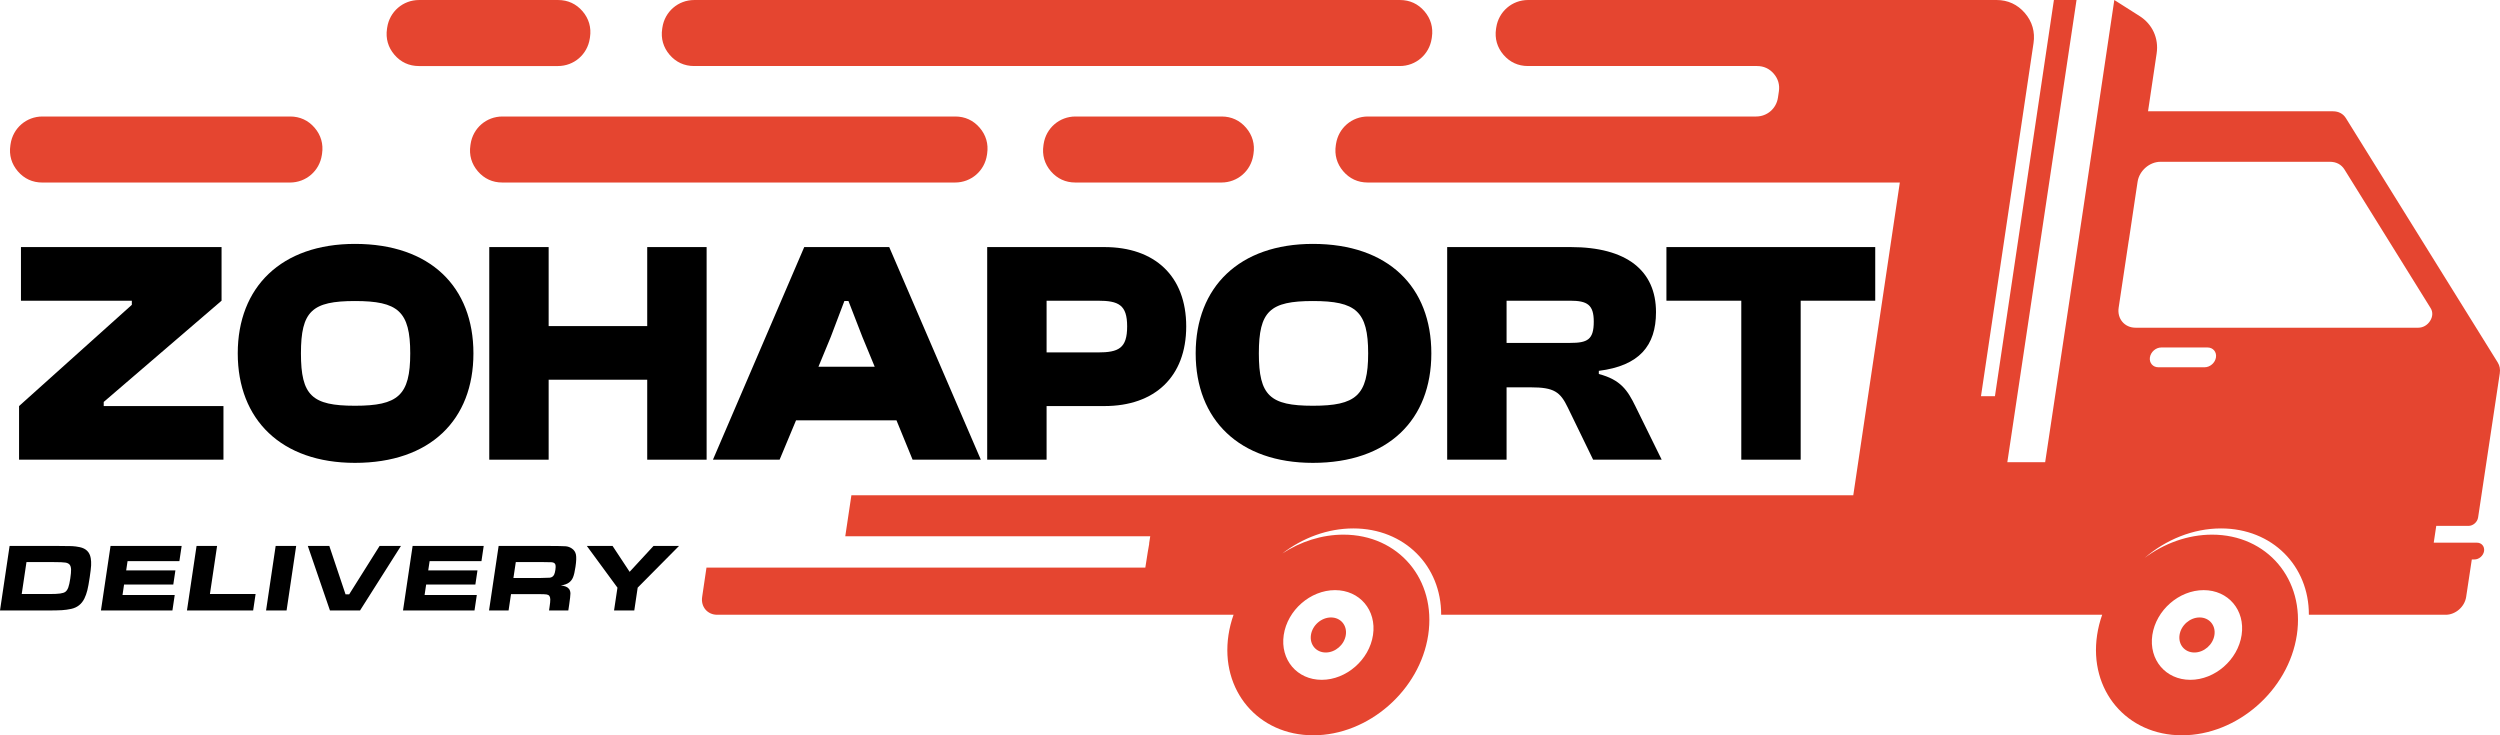 <svg width="170" height="50" viewBox="0 0 170 50" fill="none" xmlns="http://www.w3.org/2000/svg">
<path fill-rule="evenodd" clip-rule="evenodd" d="M40.106 2.618L40.12 2.529C40.218 1.873 40.045 1.269 39.614 0.766C39.183 0.263 38.614 0.001 37.954 0.001H28.495C27.404 0.001 26.492 0.788 26.329 1.872L26.316 1.962C26.218 2.618 26.391 3.222 26.822 3.725C27.252 4.229 27.822 4.491 28.482 4.491H37.94C39.031 4.49 39.943 3.703 40.106 2.618Z" fill="#E54530"/>
<path fill-rule="evenodd" clip-rule="evenodd" d="M146.194 24.302C146.25 23.932 146.596 23.629 146.964 23.629H150.117C150.486 23.629 150.742 23.931 150.686 24.302C150.63 24.672 150.283 24.974 149.914 24.974H146.763C146.394 24.974 146.138 24.672 146.194 24.302ZM149.849 40.129C148.173 40.129 146.61 41.494 146.359 43.178C146.109 44.862 147.265 46.228 148.941 46.228C150.618 46.228 152.181 44.863 152.431 43.178C152.682 41.494 151.526 40.129 149.849 40.129ZM90.783 40.129C89.107 40.129 87.544 41.494 87.294 43.178C87.043 44.862 88.199 46.228 89.876 46.228C91.552 46.228 93.115 44.863 93.365 43.178C93.616 41.494 92.46 40.129 90.783 40.129ZM144.758 16.334L144.762 16.336L145.171 13.589L145.356 12.36C145.469 11.611 146.168 11.002 146.912 11.002H158.435C158.867 11.002 159.212 11.184 159.426 11.528L165.288 20.961C165.445 21.215 165.429 21.537 165.245 21.825C165.062 22.113 164.763 22.284 164.443 22.284H145.216C144.471 22.284 143.956 21.673 144.068 20.925L144.758 16.334ZM47.746 40.592C47.645 41.26 48.105 41.804 48.769 41.804H83.882C83.724 42.248 83.607 42.708 83.537 43.178C82.97 46.945 85.551 50 89.302 50C93.053 50 96.552 46.945 97.119 43.178C97.686 39.41 95.105 36.356 91.354 36.356C89.877 36.356 88.438 36.83 87.203 37.634C88.581 36.575 90.275 35.933 92.025 35.933C95.511 35.933 98.012 38.484 97.999 41.804H142.948C142.791 42.248 142.674 42.708 142.604 43.178C142.037 46.945 144.618 50 148.369 50C152.12 50 155.619 46.945 156.186 43.178C156.753 39.41 154.171 36.356 150.421 36.356C148.766 36.356 147.16 36.951 145.833 37.939C147.274 36.7 149.119 35.933 151.029 35.933C154.516 35.933 157.017 38.484 157.003 41.804H166.31C166.975 41.804 167.598 41.26 167.698 40.592L168.083 38.043H168.262C168.576 38.043 168.869 37.786 168.917 37.472C168.963 37.158 168.746 36.902 168.434 36.902H165.494L165.665 35.761H167.853C168.168 35.761 168.464 35.504 168.511 35.186L169.985 25.389C170.027 25.109 169.981 24.868 169.844 24.646L159.523 8.037C159.333 7.732 159.026 7.568 158.64 7.568H146.066L146.652 3.63C146.804 2.607 146.366 1.646 145.495 1.093L143.773 0L141.637 14.353H141.637L139.071 31.431H136.498C138.056 20.957 139.645 10.478 141.204 0H139.666L135.656 26.941H134.707L138.28 2.931C138.394 2.17 138.192 1.47 137.692 0.887C137.192 0.304 136.532 0 135.765 0H103.91C102.818 0 101.906 0.789 101.744 1.875L101.73 1.964C101.633 2.621 101.806 3.223 102.237 3.726C102.668 4.229 103.237 4.49 103.897 4.49H119.483C119.935 4.49 120.324 4.67 120.618 5.014C120.913 5.358 121.031 5.771 120.963 6.219L120.9 6.643C120.788 7.384 120.165 7.922 119.42 7.922H93.014C91.927 7.922 91.019 8.703 90.85 9.781L90.836 9.87C90.734 10.528 90.905 11.135 91.336 11.641C91.767 12.147 92.337 12.411 93 12.411H129.188L126.023 33.676C107.937 33.676 75.981 33.676 57.895 33.676L57.478 36.467H78.216L78.138 36.966H78.148L78.049 37.532L77.882 38.599H48.04L47.746 40.592Z" fill="#E54530"/>
<path fill-rule="evenodd" clip-rule="evenodd" d="M34.166 7.922H64.959C65.619 7.922 66.187 8.183 66.618 8.685C67.049 9.186 67.223 9.789 67.126 10.444L67.113 10.533C66.953 11.62 66.04 12.411 64.946 12.411H34.152C33.492 12.411 32.924 12.15 32.493 11.647C32.063 11.145 31.889 10.542 31.987 9.886L32 9.796C32.161 8.712 33.073 7.922 34.166 7.922Z" fill="#E54530"/>
<path fill-rule="evenodd" clip-rule="evenodd" d="M19.72 12.412H2.871C2.212 12.412 1.644 12.151 1.213 11.649C0.782 11.148 0.608 10.545 0.705 9.89L0.718 9.801C0.878 8.714 1.791 7.922 2.885 7.922H19.734C20.395 7.922 20.962 8.184 21.393 8.686C21.824 9.189 21.998 9.792 21.9 10.448L21.887 10.537C21.726 11.622 20.813 12.412 19.72 12.412Z" fill="#E54530"/>
<path fill-rule="evenodd" clip-rule="evenodd" d="M149.573 41.987C148.918 41.987 148.307 42.52 148.209 43.178C148.111 43.836 148.563 44.37 149.218 44.37C149.873 44.37 150.484 43.837 150.582 43.178C150.68 42.52 150.228 41.987 149.573 41.987Z" fill="#E54530"/>
<path fill-rule="evenodd" clip-rule="evenodd" d="M90.507 41.987C89.852 41.987 89.241 42.52 89.144 43.178C89.046 43.836 89.497 44.37 90.152 44.37C90.807 44.37 91.418 43.837 91.516 43.178C91.613 42.52 91.162 41.987 90.507 41.987Z" fill="#E54530"/>
<path fill-rule="evenodd" clip-rule="evenodd" d="M97.355 2.615L97.368 2.526C97.466 1.87 97.292 1.267 96.861 0.765C96.43 0.262 95.863 0.001 95.202 0.001H47.208C46.117 0.001 45.205 0.788 45.042 1.872L45.029 1.961C44.93 2.617 45.104 3.221 45.534 3.725C45.965 4.228 46.534 4.49 47.195 4.49H95.189C96.281 4.49 97.194 3.701 97.355 2.615Z" fill="#E54530"/>
<path fill-rule="evenodd" clip-rule="evenodd" d="M83.073 7.922H73.133C72.042 7.922 71.13 8.709 70.967 9.793L70.954 9.883C70.855 10.539 71.028 11.143 71.459 11.646C71.89 12.149 72.459 12.411 73.12 12.411H83.059C84.146 12.411 85.055 11.63 85.223 10.552L85.237 10.463C85.34 9.805 85.168 9.198 84.737 8.692C84.307 8.186 83.736 7.922 83.073 7.922Z" fill="#E54530"/>
<path d="M15.195 31.259V27.612H7.053V27.332L15.066 20.448V16.801H1.425V20.448H8.965V20.728L1.296 27.612V31.259H15.195Z" fill="black"/>
<path d="M24.137 31.475C29.271 31.475 32.193 28.54 32.193 24.03C32.193 19.52 29.271 16.585 24.137 16.585C19.132 16.585 16.167 19.52 16.167 24.03C16.167 28.54 19.132 31.475 24.137 31.475ZM24.137 27.591C21.215 27.591 20.464 26.9 20.464 24.03C20.464 21.16 21.215 20.47 24.137 20.47C27.059 20.47 27.896 21.16 27.896 24.03C27.896 26.9 27.059 27.591 24.137 27.591Z" fill="black"/>
<path d="M37.308 31.259V25.821H44.011V31.259H48.05V16.801H44.011V22.174H37.308V16.801H33.27V31.259H37.308Z" fill="black"/>
<path d="M53.013 31.259L54.13 28.583H60.961L62.057 31.259H66.697L60.467 16.801H54.688L48.48 31.259H53.013ZM56.493 22.908L57.417 20.47H57.696L58.641 22.908L59.479 24.936H55.655L56.493 22.908Z" fill="black"/>
<path d="M71.168 31.259V27.612H75.099C78.515 27.612 80.663 25.627 80.663 22.196C80.663 18.765 78.515 16.801 75.099 16.801H67.129V31.259H71.168ZM74.648 20.448C76.066 20.448 76.646 20.728 76.646 22.196C76.646 23.685 76.066 23.965 74.648 23.965H71.168V20.448H74.648Z" fill="black"/>
<path d="M89.276 31.475C94.41 31.475 97.331 28.54 97.331 24.03C97.331 19.52 94.41 16.585 89.276 16.585C84.27 16.585 81.306 19.52 81.306 24.03C81.306 28.54 84.27 31.475 89.276 31.475ZM89.276 27.591C86.354 27.591 85.602 26.9 85.602 24.03C85.602 21.16 86.354 20.47 89.276 20.47C92.197 20.47 93.035 21.16 93.035 24.03C93.035 26.9 92.197 27.591 89.276 27.591Z" fill="black"/>
<path d="M102.447 31.259V26.339H104.101C105.669 26.339 106.099 26.641 106.614 27.72L108.333 31.259H112.995L111.212 27.634C110.675 26.533 110.202 25.821 108.72 25.433V25.217C111.469 24.872 112.608 23.512 112.608 21.225C112.608 18.398 110.61 16.801 106.808 16.801H98.408V31.259H102.447ZM102.447 20.448H106.765C107.946 20.448 108.376 20.728 108.376 21.872C108.376 23.102 107.946 23.318 106.765 23.318H102.447V20.448Z" fill="black"/>
<path d="M122.446 31.259V20.448H127.516V16.801H113.317V20.448H118.408V31.259H122.446Z" fill="black"/>
<path d="M39.904 37.123H41.654L42.815 38.884L44.441 37.123H46.175L43.362 39.961L43.131 41.513H41.755L41.987 39.961L39.904 37.123ZM34.913 39.302H36.786C37.112 39.295 37.307 39.29 37.37 39.284C37.433 39.279 37.489 39.262 37.538 39.234C37.601 39.197 37.65 39.144 37.683 39.072C37.717 39 37.745 38.892 37.767 38.745C37.788 38.603 37.791 38.495 37.775 38.424C37.759 38.354 37.72 38.302 37.66 38.27C37.616 38.249 37.562 38.236 37.498 38.232C37.434 38.228 37.249 38.224 36.944 38.222H35.074L34.913 39.302ZM33.254 41.513L33.907 37.123H37.123C37.878 37.126 38.327 37.133 38.475 37.147C38.621 37.161 38.758 37.211 38.884 37.296C39.035 37.397 39.129 37.537 39.164 37.713C39.2 37.891 39.189 38.169 39.132 38.549C39.085 38.868 39.03 39.104 38.968 39.254C38.907 39.404 38.815 39.524 38.693 39.614C38.562 39.71 38.377 39.777 38.135 39.814C38.41 39.835 38.599 39.916 38.7 40.055C38.757 40.138 38.787 40.239 38.789 40.359C38.789 40.477 38.762 40.726 38.706 41.106L38.645 41.513H37.335L37.369 41.279C37.406 41.036 37.423 40.861 37.42 40.758C37.417 40.654 37.395 40.575 37.355 40.519C37.313 40.468 37.25 40.436 37.165 40.422C37.081 40.407 36.901 40.401 36.626 40.401H34.749L34.583 41.513H33.254ZM28.058 37.123H32.892L32.739 38.157H29.214L29.12 38.788H32.468L32.325 39.749H28.978L28.872 40.46H32.423L32.266 41.513H27.405L28.058 37.123ZM20.931 37.123H22.393L23.496 40.414H23.745L25.813 37.123H27.265L24.482 41.513H22.437L20.931 37.123ZM18.745 37.123H20.14L19.487 41.513H18.092L18.745 37.123ZM13.366 37.123H14.762L14.275 40.394H17.38L17.214 41.513H12.713L13.366 37.123ZM7.517 37.123H12.352L12.198 38.157H8.674L8.58 38.788H11.927L11.784 39.749H8.436L8.331 40.46H11.881L11.725 41.513H6.864L7.517 37.123ZM1.477 40.394H3.329C3.671 40.394 3.923 40.383 4.087 40.36C4.252 40.338 4.372 40.299 4.446 40.243C4.528 40.181 4.594 40.083 4.644 39.948C4.693 39.813 4.739 39.609 4.779 39.337C4.82 39.065 4.837 38.861 4.833 38.724C4.827 38.586 4.798 38.481 4.745 38.409C4.684 38.33 4.587 38.278 4.452 38.256C4.318 38.233 4.048 38.222 3.641 38.222H1.8L1.477 40.394ZM0 41.513L0.653 37.123H3.803C4.361 37.123 4.726 37.128 4.897 37.136C5.068 37.145 5.245 37.168 5.427 37.207C5.851 37.297 6.099 37.545 6.17 37.953C6.196 38.107 6.205 38.273 6.196 38.449C6.186 38.627 6.155 38.894 6.101 39.252C6.043 39.645 5.989 39.941 5.938 40.142C5.888 40.344 5.822 40.527 5.742 40.692C5.555 41.078 5.252 41.316 4.834 41.406C4.637 41.449 4.431 41.477 4.214 41.492C3.997 41.506 3.643 41.513 3.153 41.513H0V41.513Z" fill="black"/>
</svg>
